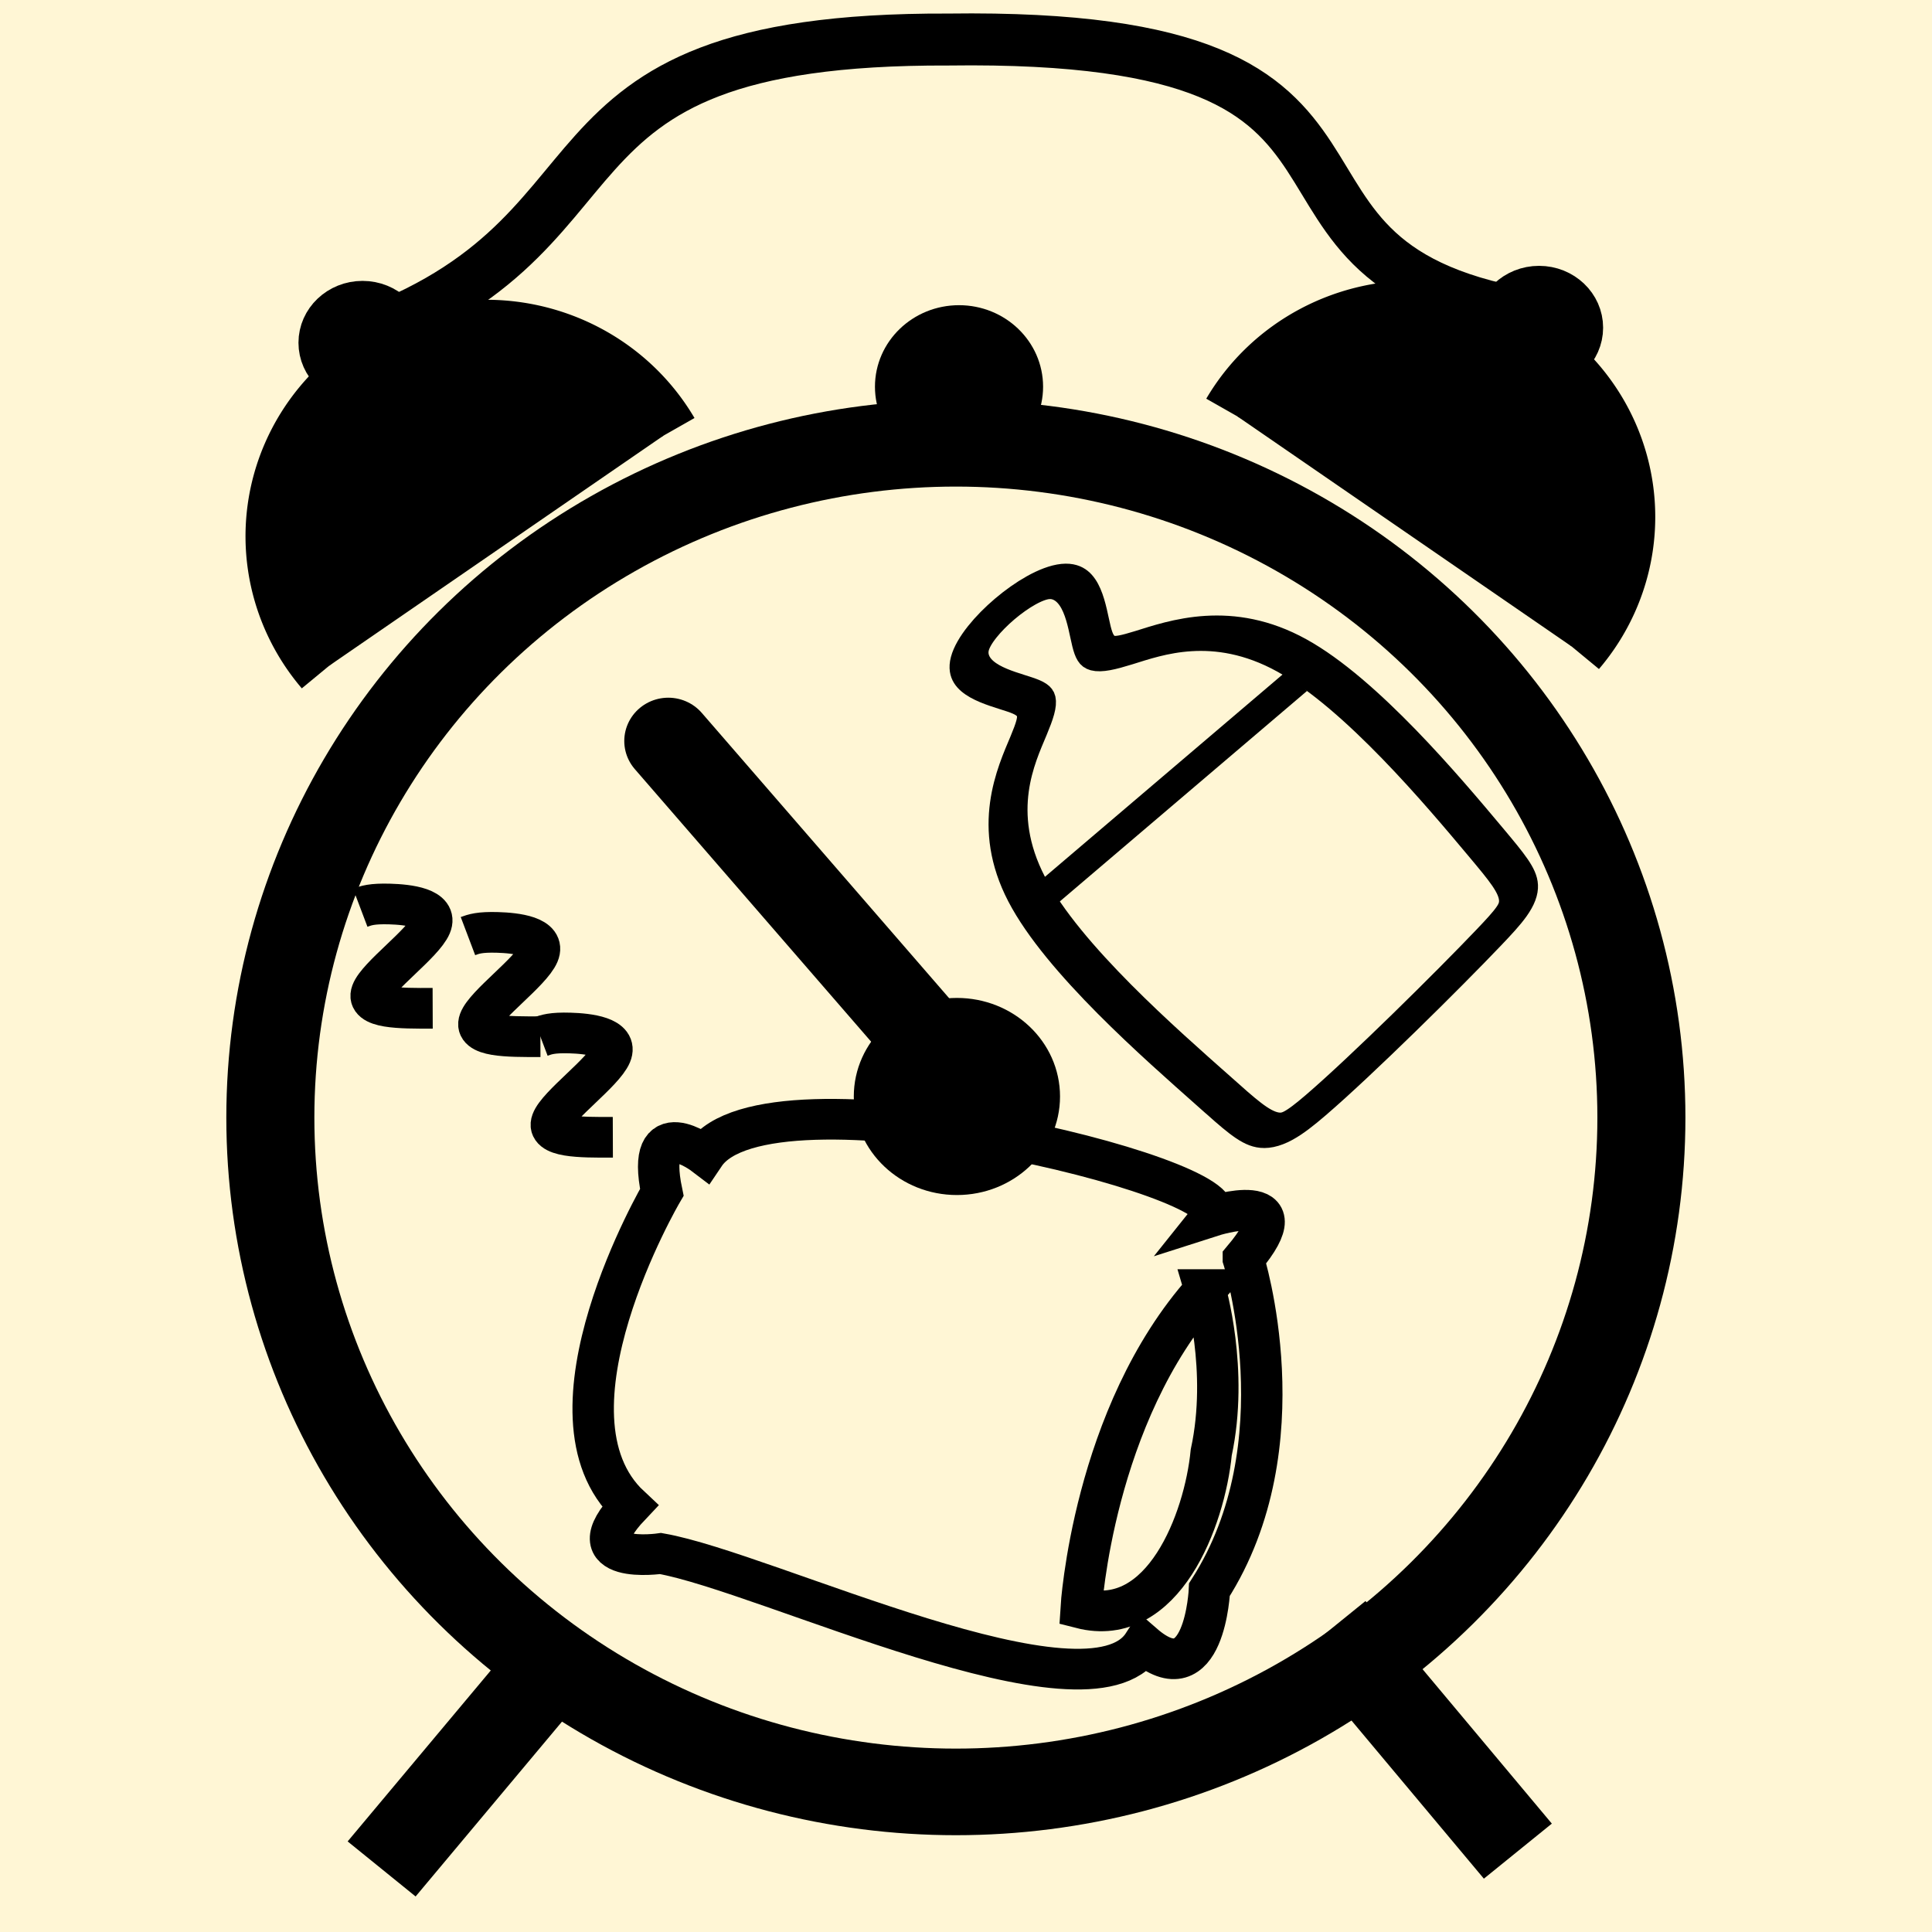 <?xml version="1.0" encoding="UTF-8" standalone="no"?>
<!-- Created with Inkscape (http://www.inkscape.org/) -->

<svg
   xmlns:dc="http://purl.org/dc/elements/1.1/"
   xmlns:cc="http://creativecommons.org/ns#"
   xmlns:rdf="http://www.w3.org/1999/02/22-rdf-syntax-ns#"
   xmlns:svg="http://www.w3.org/2000/svg"
   xmlns="http://www.w3.org/2000/svg"
   xmlns:sodipodi="http://sodipodi.sourceforge.net/DTD/sodipodi-0.dtd"
   xmlns:inkscape="http://www.inkscape.org/namespaces/inkscape"
   width="114mm"
   height="114mm"
   viewBox="0 0 114 114"
   version="1.1"
   id="svg8"
   inkscape:version="0.92.4 5da689c313, 2019-01-14"
   sodipodi:docname="logo.svg"
   inkscape:export-filename="/home/rasmus/kod/mat-och-sovklockan/logo192.png"
   inkscape:export-xdpi="42.778946"
   inkscape:export-ydpi="42.778946">
  <defs
     id="defs2">
    <inkscape:path-effect
       effect="bspline"
       id="path-effect866"
       is_visible="true"
       weight="33.333"
       steps="2"
       helper_size="0"
       apply_no_weight="true"
       apply_with_weight="true"
       only_selected="false" />
    <inkscape:path-effect
       effect="bspline"
       id="path-effect856"
       is_visible="true"
       weight="33.333"
       steps="2"
       helper_size="0"
       apply_no_weight="true"
       apply_with_weight="true"
       only_selected="false" />
    <inkscape:path-effect
       effect="bspline"
       id="path-effect852"
       is_visible="true"
       weight="33.333"
       steps="2"
       helper_size="0"
       apply_no_weight="true"
       apply_with_weight="true"
       only_selected="false" />
    <inkscape:path-effect
       effect="bspline"
       id="path-effect965"
       is_visible="true"
       weight="33.333"
       steps="2"
       helper_size="0"
       apply_no_weight="true"
       apply_with_weight="true"
       only_selected="false" />
    <inkscape:path-effect
       effect="bspline"
       id="path-effect4640"
       is_visible="true"
       weight="33.333"
       steps="2"
       helper_size="0"
       apply_no_weight="true"
       apply_with_weight="true"
       only_selected="false" />
    <inkscape:path-effect
       effect="bspline"
       id="path-effect4636"
       is_visible="true"
       weight="33.333"
       steps="2"
       helper_size="0"
       apply_no_weight="true"
       apply_with_weight="true"
       only_selected="false" />
    <inkscape:path-effect
       effect="bspline"
       id="path-effect4610"
       is_visible="true"
       weight="33.333"
       steps="2"
       helper_size="0"
       apply_no_weight="true"
       apply_with_weight="true"
       only_selected="false" />
    <inkscape:path-effect
       effect="bspline"
       id="path-effect965-5"
       is_visible="true"
       weight="33.333"
       steps="2"
       helper_size="0"
       apply_no_weight="true"
       apply_with_weight="true"
       only_selected="false" />
    <inkscape:path-effect
       effect="bspline"
       id="path-effect965-56"
       is_visible="true"
       weight="33.333"
       steps="2"
       helper_size="0"
       apply_no_weight="true"
       apply_with_weight="true"
       only_selected="false" />
  </defs>
  <sodipodi:namedview
     id="base"
     pagecolor="#ffffff"
     bordercolor="#666666"
     borderopacity="1.0"
     inkscape:pageopacity="0.0"
     inkscape:pageshadow="2"
     inkscape:zoom="0.9899495"
     inkscape:cx="-81.26545"
     inkscape:cy="-5.7276671"
     inkscape:document-units="mm"
     inkscape:current-layer="layer1"
     showgrid="false"
     inkscape:window-width="1266"
     inkscape:window-height="1387"
     inkscape:window-x="1926"
     inkscape:window-y="6"
     inkscape:window-maximized="0"
     showguides="false" />
  <g
     inkscape:label="Layer 1"
     inkscape:groupmode="layer"
     id="layer1"
     transform="translate(-48.376,-6.068)">
    <rect
       style="fill:#fff6d5;fill-opacity:1;stroke:none;stroke-width:4.552;stroke-linecap:round;stroke-linejoin:bevel;stroke-miterlimit:4;stroke-dasharray:none;stroke-opacity:1"
       id="rect947"
       width="114"
       height="114"
       x="48.376"
       y="6.068" />
    <g
       id="g945"
       transform="matrix(1.039,0,0,1.022,-2.433,-0.132)">
      <circle
         style="fill:none;stroke:#000000;stroke-width:5;stroke-miterlimit:4;stroke-dasharray:none;stroke-opacity:1"
         r="38.932"
         cy="70.592"
         cx="103.187"
         id="path3717" />
      <path
         inkscape:connector-curvature="0"
         id="path4541"
         d="M 81.158,101.121 70.575,113.972"
         style="fill:none;stroke:#000000;stroke-width:5;stroke-linecap:butt;stroke-linejoin:miter;stroke-miterlimit:4;stroke-dasharray:none;stroke-opacity:1" />
      <path
         inkscape:connector-curvature="0"
         id="path4541-6"
         d="m 124.52,100.093 10.583,12.851"
         style="fill:none;stroke:#000000;stroke-width:5;stroke-linecap:butt;stroke-linejoin:round;stroke-miterlimit:4;stroke-dasharray:none;stroke-opacity:1" />
      <path
         transform="scale(-1)"
         d="m -119.172,-30.105 a 11.627,11.619 0 0 1 -10.745,5.79 11.627,11.619 0 0 1 -10,-6.997 11.627,11.619 0 0 1 1.769,-12.071"
         sodipodi:open="true"
         sodipodi:end="3.8397244"
         sodipodi:start="0.52359878"
         sodipodi:ry="11.619232"
         sodipodi:rx="11.626838"
         sodipodi:cy="-35.914364"
         sodipodi:cx="-129.24126"
         sodipodi:type="arc"
         id="path4572"
         style="fill:#000000;fill-opacity:1;stroke:#000000;stroke-width:4.076;stroke-miterlimit:4;stroke-dasharray:none;stroke-opacity:1" />
      <path
         transform="scale(1,-1)"
         d="m 86.579,-31.221 a 11.627,11.619 0 0 1 -10.745,5.79 11.627,11.619 0 0 1 -10,-6.997 11.627,11.619 0 0 1 1.769,-12.071"
         sodipodi:open="true"
         sodipodi:end="3.8397244"
         sodipodi:start="0.52359878"
         sodipodi:ry="11.619232"
         sodipodi:rx="11.626838"
         sodipodi:cy="-37.030312"
         sodipodi:cx="76.510101"
         sodipodi:type="arc"
         id="path4572-5"
         style="fill:#000000;fill-opacity:1;stroke:#000000;stroke-width:4.076;stroke-miterlimit:4;stroke-dasharray:none;stroke-opacity:1" />
      <path
         sodipodi:nodetypes="ccc"
         inkscape:connector-curvature="0"
         id="path893"
         d="M 68.287,25.855 C 86.061,19.975 77.477,8.253 102.765,8.349 131.764,7.948 117.198,21.445 136.441,24.385"
         style="fill:none;stroke:#000000;stroke-width:3;stroke-linecap:butt;stroke-linejoin:miter;stroke-miterlimit:4;stroke-dasharray:none;stroke-opacity:1" />
      <ellipse
         ry="3.207"
         rx="3.274"
         cy="28.394"
         cx="103.366"
         id="path895"
         style="fill:#000000;fill-opacity:1;stroke:#000000;stroke-width:3;stroke-miterlimit:4;stroke-dasharray:none;stroke-opacity:1" />
      <ellipse
         ry="2.071"
         rx="2.138"
         cy="24.986"
         cx="136.307"
         id="path901"
         style="fill:#000000;fill-opacity:1;stroke:#000000;stroke-width:3;stroke-miterlimit:4;stroke-dasharray:none;stroke-opacity:1" />
      <ellipse
         ry="2.071"
         rx="2.138"
         cy="25.855"
         cx="69.49"
         id="path901-3"
         style="fill:#000000;fill-opacity:1;stroke:#000000;stroke-width:3;stroke-miterlimit:4;stroke-dasharray:none;stroke-opacity:1" />
      <g
         transform="matrix(1.169,0.126,-0.126,1.167,-5.315,-33.232)"
         id="g848">
        <path
           style="fill:none;stroke:#000000;stroke-width:2;stroke-linecap:butt;stroke-linejoin:miter;stroke-miterlimit:4;stroke-dasharray:none;stroke-opacity:1"
           d="m 115.778,83.456 c 2.539,-3.847 -1.731,-1.923 -1.731,-1.923 1.27,-2.044 -22.161,-5.289 -24.7,-0.361 0,0 -3.116,-1.923 -1.847,2.044 0,0 -5.079,11.54 0.115,15.507 -2.424,3.246 1.731,2.164 1.731,2.164 5.194,0.361 21.468,6.371 23.661,1.923 3.232,2.284 2.886,-3.005 2.886,-3.005 3.693,-7.573 -0.115,-16.349 -0.115,-16.349 z"
           id="path929"
           inkscape:connector-curvature="0"
           sodipodi:nodetypes="ccccccccc" />
        <path
           style="fill:none;stroke:#000000;stroke-width:2;stroke-linecap:butt;stroke-linejoin:miter;stroke-miterlimit:4;stroke-dasharray:none;stroke-opacity:1"
           d="m 114.102,85.156 c -4.732,6.732 -4.271,16.228 -4.271,16.228 4.04,0.601 5.465,-4.947 5.425,-8.294 0.42,-4.123 -1.154,-7.934 -1.154,-7.934 z"
           id="path933"
           inkscape:connector-curvature="0"
           sodipodi:nodetypes="cccc" />
        <path
           style="fill:none;stroke:#000000;stroke-width:2;stroke-linecap:butt;stroke-linejoin:miter;stroke-miterlimit:4;stroke-dasharray:none;stroke-opacity:1"
           d="m 80.849,76.235 c 0.268,-0.134 0.535,-0.267 1.403,-0.334 0.868,-0.067 2.339,-0.067 2.072,0.846 -0.267,0.913 -2.272,2.74 -2.472,3.564 -0.2,0.824 1.403,0.646 3.006,0.468"
           id="path963"
           inkscape:connector-curvature="0"
           inkscape:path-effect="#path-effect965"
           inkscape:original-d="m 80.84903,76.235371 c 0.267536,-0.1339 0.534805,-0.267533 0.801809,-0.400904 1.468501,-2.65e-4 2.94023,-2.65e-4 4.409948,0 -2.003896,1.825749 -4.008779,3.652419 -6.013564,5.479026 1.604103,-0.17847 3.207499,-0.356624 4.81085,-0.534541" />
        <path
           transform="translate(-9.332,-5.374)"
           style="fill:none;stroke:#000000;stroke-width:2;stroke-linecap:butt;stroke-linejoin:miter;stroke-miterlimit:4;stroke-dasharray:none;stroke-opacity:1"
           d="m 80.849,76.235 c 0.268,-0.134 0.535,-0.267 1.403,-0.334 0.868,-0.067 2.339,-0.067 2.072,0.846 -0.267,0.913 -2.272,2.74 -2.472,3.564 -0.2,0.824 1.403,0.646 3.006,0.468"
           id="path963-3"
           inkscape:connector-curvature="0"
           inkscape:path-effect="#path-effect965-5"
           inkscape:original-d="m 80.84903,76.235371 c 0.267536,-0.1339 0.534805,-0.267533 0.801809,-0.400904 1.468501,-2.65e-4 2.94023,-2.65e-4 4.409948,0 -2.003896,1.825749 -4.008779,3.652419 -6.013564,5.479026 1.604103,-0.17847 3.207499,-0.356624 4.81085,-0.534541" />
        <path
           transform="translate(-4.009,-4.544)"
           style="fill:none;stroke:#000000;stroke-width:2;stroke-linecap:butt;stroke-linejoin:miter;stroke-miterlimit:4;stroke-dasharray:none;stroke-opacity:1"
           d="m 80.849,76.235 c 0.268,-0.134 0.535,-0.267 1.403,-0.334 0.868,-0.067 2.339,-0.067 2.072,0.846 -0.267,0.913 -2.272,2.74 -2.472,3.564 -0.2,0.824 1.403,0.646 3.006,0.468"
           id="path963-2"
           inkscape:connector-curvature="0"
           inkscape:path-effect="#path-effect965-56"
           inkscape:original-d="m 80.84903,76.235371 c 0.267536,-0.1339 0.534805,-0.267533 0.801809,-0.400904 1.468501,-2.65e-4 2.94023,-2.65e-4 4.409948,0 -2.003896,1.825749 -4.008779,3.652419 -6.013564,5.479026 1.604103,-0.17847 3.207499,-0.356624 4.81085,-0.534541" />
      </g>
      <g
         transform="matrix(0.658,-0.53,0.333,0.428,66.712,35.514)"
         id="g860">
        <path
           style="fill:none;stroke:#000000;stroke-width:3;stroke-linecap:butt;stroke-linejoin:miter;stroke-miterlimit:4;stroke-dasharray:none;stroke-opacity:1"
           d="m 23.372,107.319 c -0.819,-7.245 -2.457,-20.852 -1.449,-29.041 1.008,-8.189 4.662,-10.961 6.552,-12.599 1.89,-1.638 2.016,-2.142 1.248,-3.992 -0.768,-1.85 -2.382,-4.954 -0.933,-6.655 1.449,-1.701 5.985,-1.953 7.56,-0.378 1.575,1.575 0.189,4.977 -0.378,6.93 -0.567,1.953 -0.315,2.457 1.764,3.717 2.079,1.26 5.984,3.276 8.063,11.024 2.079,7.748 2.331,21.23 2.457,28.222 0.126,6.993 0.126,7.245 -3.847,8.117 -3.973,0.872 -12.153,2.278 -16.185,2.53 -4.032,0.252 -4.032,-0.63 -4.851,-7.875 z"
           id="path850"
           inkscape:connector-curvature="0"
           inkscape:path-effect="#path-effect852"
           inkscape:original-d="m 24.190476,113.68155 c -1.637632,-13.60741 -3.275529,-27.214551 -4.913691,-40.821431 3.653973,-2.772043 7.307805,-5.543915 10.961309,-8.315476 0.126248,-0.504193 0.252248,-1.0082 0.377976,-1.511903 -1.510705,-3.274036 -3.275529,-6.29987 -4.91369,-9.449406 4.535835,-0.252241 9.071693,-0.504232 13.607144,-0.755952 -1.385565,3.401312 -2.771561,6.803306 -4.157739,10.205358 0.252272,0.503751 0.504232,1.007671 0.755951,1.511903 3.90684,2.016032 7.811773,4.031483 11.717263,6.047621 0.252241,13.480536 0.504233,26.962036 0.755952,40.443446 2.65e-4,0.50372 2.65e-4,0.75569 0,1.13393 -7.942792,1.38662 -16.126719,2.77156 -24.190475,4.15774 2.64e-4,-0.88224 2.64e-4,-1.76415 0,-2.64583 z" />
        <path
           style="fill:none;stroke:#000000;stroke-width:3;stroke-linecap:butt;stroke-linejoin:miter;stroke-miterlimit:4;stroke-dasharray:none;stroke-opacity:1"
           d="m 22.183,78.641 c 8.063,-0.445 16.126,-0.891 24.188,-1.336"
           id="path854"
           inkscape:connector-curvature="0"
           inkscape:path-effect="#path-effect856"
           inkscape:original-d="m 22.18337,78.640796 c 8.062897,-0.445714 16.125526,-0.891162 24.187893,-1.336347"
           transform="translate(-1.336,1.47)" />
      </g>
      <ellipse
         ry="4.19"
         rx="4.356"
         cy="69.373"
         cx="103.246"
         id="path862"
         style="fill:#000000;fill-opacity:1;stroke:#000000;stroke-width:3;stroke-linecap:round;stroke-linejoin:bevel;stroke-miterlimit:4;stroke-dasharray:none;stroke-opacity:1" />
      <path
         inkscape:connector-curvature="0"
         id="path4541-6-3"
         d="M 86.855,48.849 101.377,65.877"
         style="fill:none;stroke:#000000;stroke-width:5;stroke-linecap:round;stroke-linejoin:round;stroke-miterlimit:4;stroke-dasharray:none;stroke-opacity:1" />
    </g>
  </g>
</svg>
